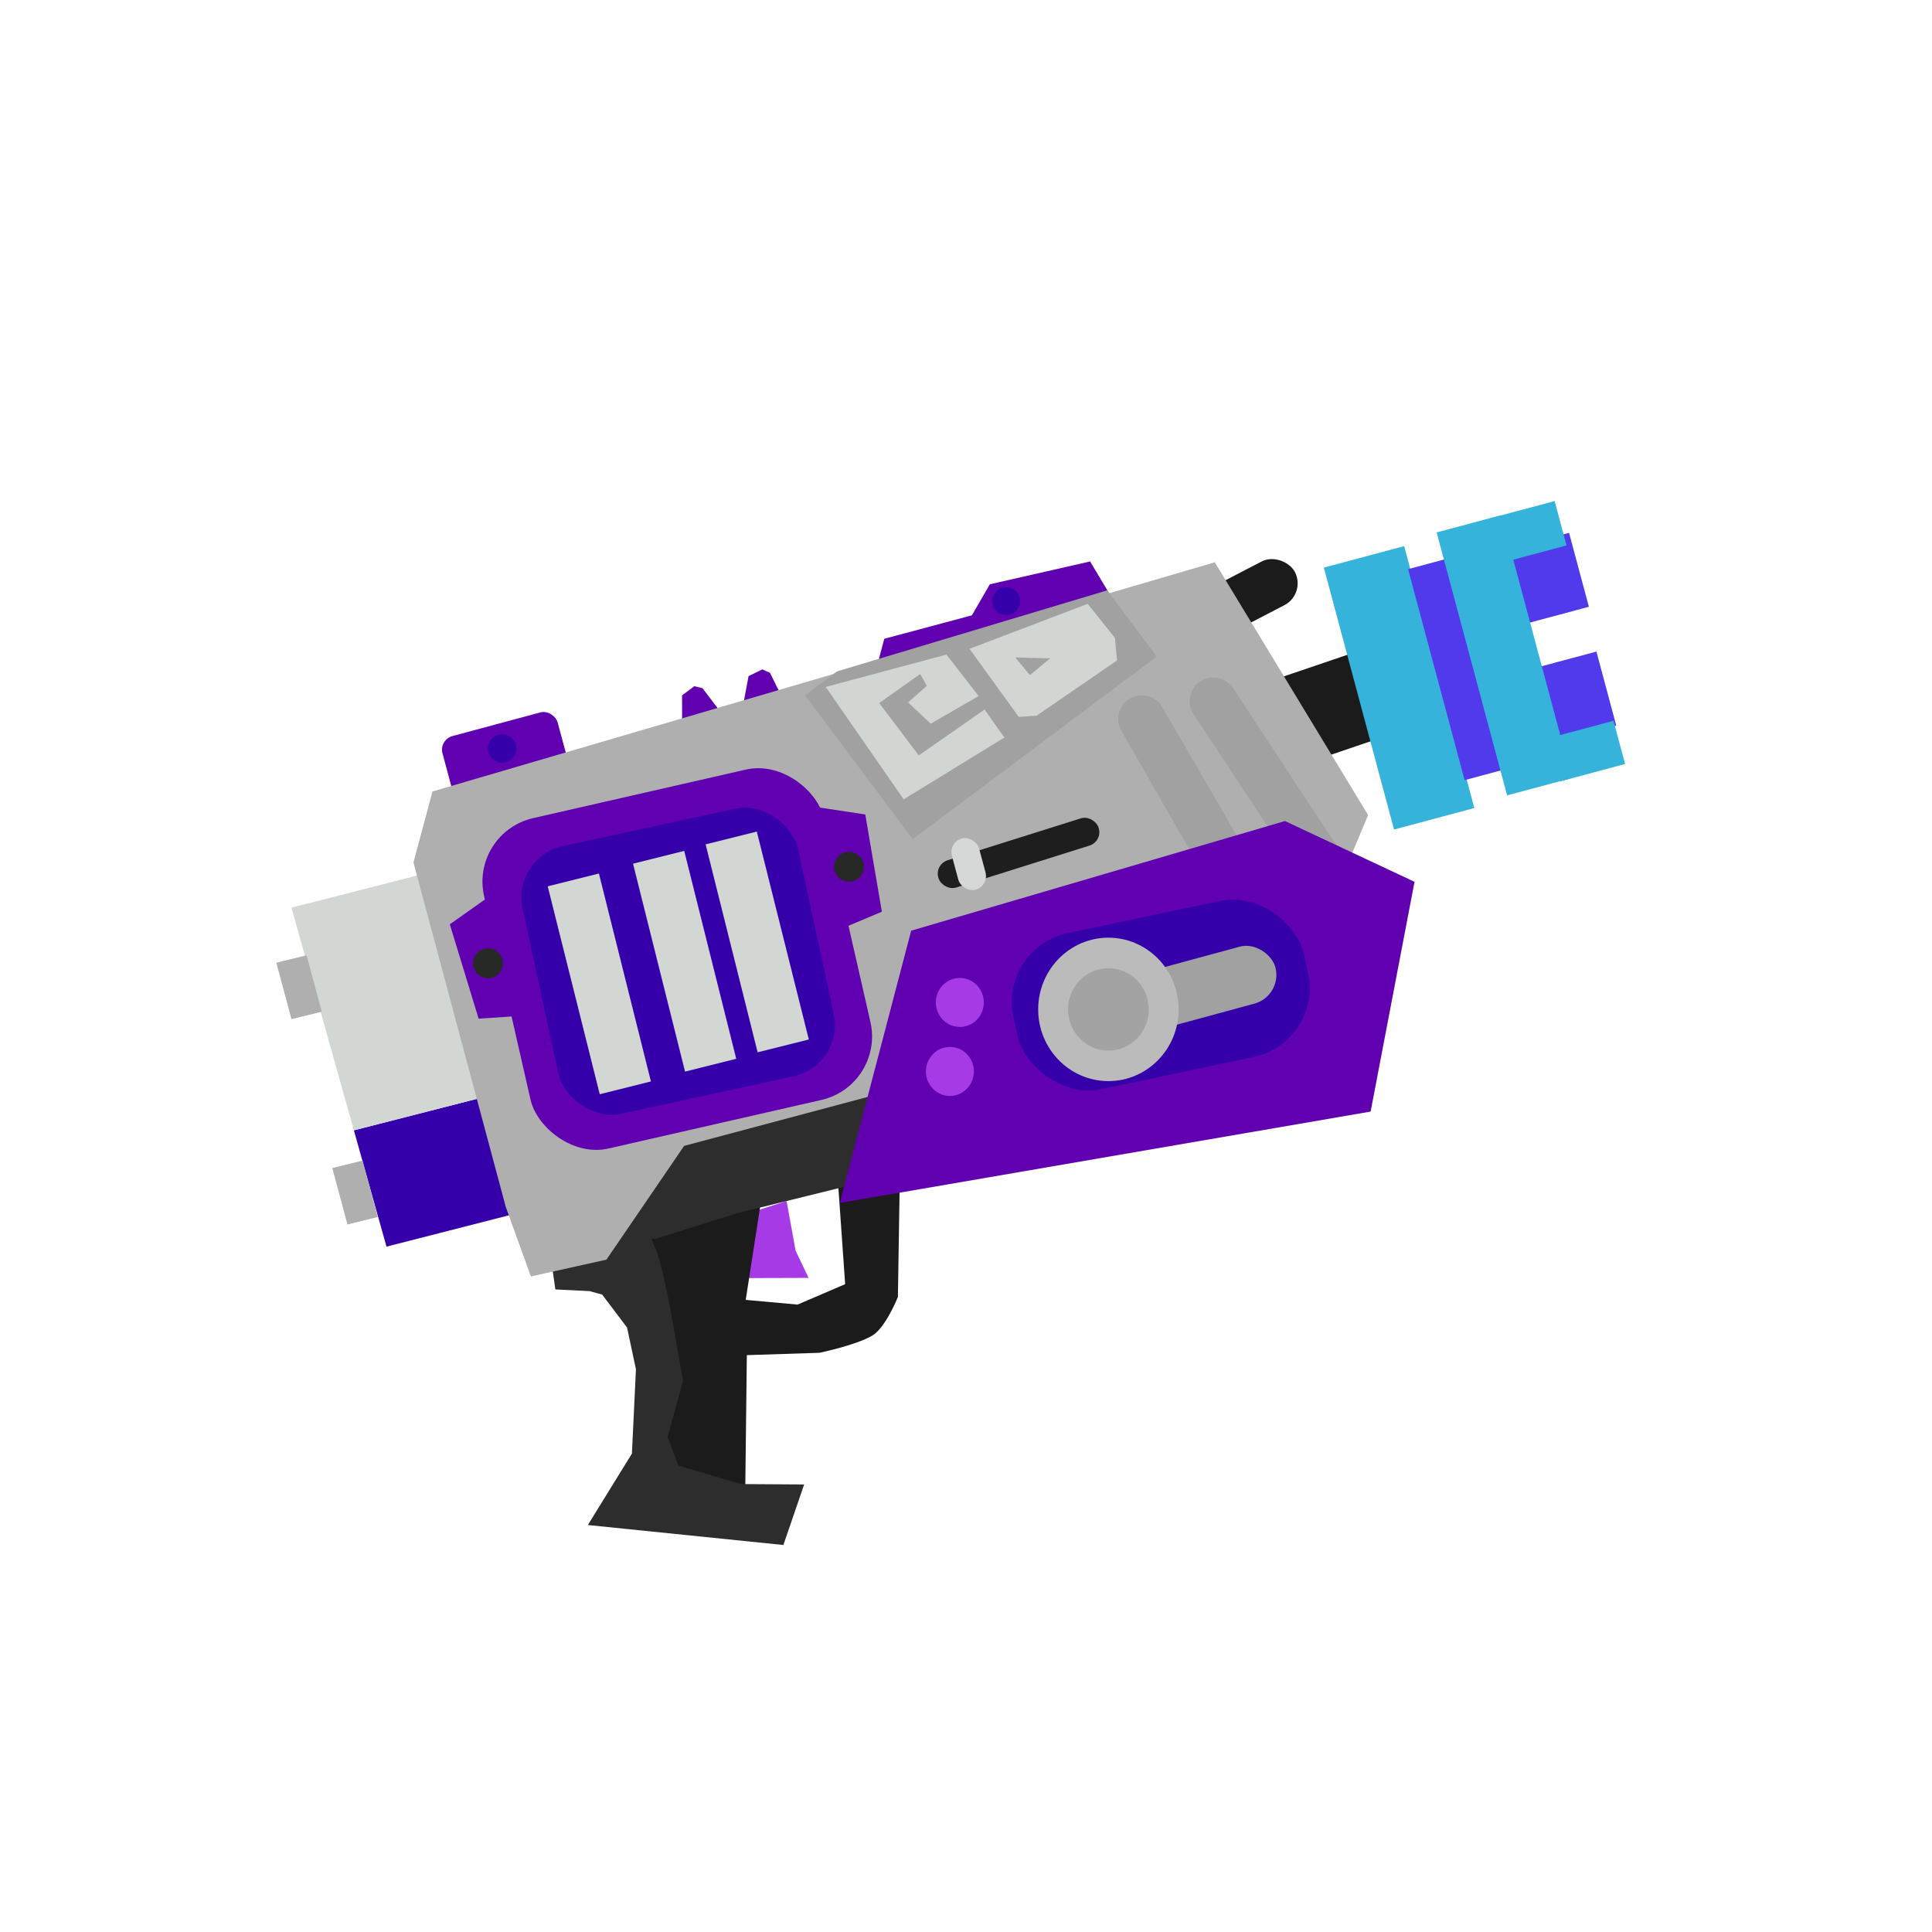 <?xml version="1.0" encoding="UTF-8" standalone="no"?>
<!-- Created with Inkscape (http://www.inkscape.org/) -->

<svg
   width="256"
   height="256"
   viewBox="0 0 67.733 67.733"
   version="1.1"
   id="svg5"
   xml:space="preserve"
   inkscape:version="1.2.2 (b0a8486541, 2022-12-01)"
   sodipodi:docname="s3custom_wicked_rapid_blaster_2d.svg"
   inkscape:export-filename="s3custom_wicked_rapid_blaster.png"
   inkscape:export-xdpi="96"
   inkscape:export-ydpi="96"
   xmlns:inkscape="http://www.inkscape.org/namespaces/inkscape"
   xmlns:sodipodi="http://sodipodi.sourceforge.net/DTD/sodipodi-0.dtd"
   xmlns:xlink="http://www.w3.org/1999/xlink"
   xmlns="http://www.w3.org/2000/svg"
   xmlns:svg="http://www.w3.org/2000/svg"><sodipodi:namedview
     id="namedview7"
     pagecolor="#505050"
     bordercolor="#eeeeee"
     borderopacity="1"
     inkscape:showpageshadow="0"
     inkscape:pageopacity="0"
     inkscape:pagecheckerboard="0"
     inkscape:deskcolor="#505050"
     inkscape:document-units="mm"
     showgrid="false"
     inkscape:zoom="12.757672"
     inkscape:cx="74.700147"
     inkscape:cy="123.69027"
     inkscape:window-width="1906"
     inkscape:window-height="1026"
     inkscape:window-x="5"
     inkscape:window-y="25"
     inkscape:window-maximized="1"
     inkscape:current-layer="layer1" /><defs
     id="defs2"><linearGradient
       id="linearGradient57280"
       inkscape:swatch="solid"><stop
         style="stop-color:#da9c35;stop-opacity:1;"
         offset="0"
         id="stop57278" /></linearGradient><linearGradient
       id="linearGradient57274"
       inkscape:swatch="solid"><stop
         style="stop-color:#da9c35;stop-opacity:1;"
         offset="0"
         id="stop57272" /></linearGradient><linearGradient
       id="linearGradient57268"
       inkscape:swatch="solid"><stop
         style="stop-color:#da9c35;stop-opacity:1;"
         offset="0"
         id="stop57266" /></linearGradient><linearGradient
       id="linearGradient57262"
       inkscape:swatch="solid"><stop
         style="stop-color:#35b3da;stop-opacity:1;"
         offset="0"
         id="stop57260" /></linearGradient><linearGradient
       id="linearGradient55804"
       inkscape:swatch="solid"><stop
         style="stop-color:#ec713a;stop-opacity:1;"
         offset="0"
         id="stop55802" /></linearGradient><linearGradient
       id="linearGradient55072"
       inkscape:swatch="solid"><stop
         style="stop-color:#d46634;stop-opacity:1;"
         offset="0"
         id="stop55070" /></linearGradient><linearGradient
       id="linearGradient47080"
       inkscape:swatch="solid"><stop
         style="stop-color:#513aec;stop-opacity:1;"
         offset="0"
         id="stop47078" /></linearGradient><linearGradient
       id="linearGradient39088"
       inkscape:swatch="solid"><stop
         style="stop-color:#910032;stop-opacity:1;"
         offset="0"
         id="stop39086" /></linearGradient><linearGradient
       id="linearGradient36904"
       inkscape:swatch="solid"><stop
         style="stop-color:#910032;stop-opacity:1;"
         offset="0"
         id="stop36902" /></linearGradient><linearGradient
       id="linearGradient34720"
       inkscape:swatch="solid"><stop
         style="stop-color:#aa0041;stop-opacity:1;"
         offset="0"
         id="stop34718" /></linearGradient><linearGradient
       id="linearGradient30353"
       inkscape:swatch="solid"><stop
         style="stop-color:#a80040;stop-opacity:1;"
         offset="0"
         id="stop30351" /></linearGradient><linearGradient
       id="linearGradient28895"
       inkscape:swatch="solid"><stop
         style="stop-color:#a80040;stop-opacity:1;"
         offset="0"
         id="stop28893" /></linearGradient><linearGradient
       id="linearGradient26711"
       inkscape:swatch="solid"><stop
         style="stop-color:#a80040;stop-opacity:1;"
         offset="0"
         id="stop26709" /></linearGradient><linearGradient
       id="linearGradient21623"
       inkscape:swatch="solid"><stop
         style="stop-color:#6cedfe;stop-opacity:1;"
         offset="0"
         id="stop21621" /></linearGradient><linearGradient
       id="linearGradient17477"
       inkscape:swatch="solid"><stop
         style="stop-color:#bea600;stop-opacity:1;"
         offset="0"
         id="stop17475" /></linearGradient><linearGradient
       id="linearGradient16019"
       inkscape:swatch="solid"><stop
         style="stop-color:#bea600;stop-opacity:1;"
         offset="0"
         id="stop16017" /></linearGradient><linearGradient
       id="linearGradient16013"
       inkscape:swatch="solid"><stop
         style="stop-color:#d2d7d3;stop-opacity:1;"
         offset="0"
         id="stop16011" /></linearGradient><linearGradient
       id="linearGradient14555"
       inkscape:swatch="solid"><stop
         style="stop-color:#c5004a;stop-opacity:1;"
         offset="0"
         id="stop14553" /></linearGradient><linearGradient
       id="linearGradient10915"
       inkscape:swatch="solid"><stop
         style="stop-color:#e41a5b;stop-opacity:1;"
         offset="0"
         id="stop10913" /></linearGradient><linearGradient
       id="linearGradient9457"
       inkscape:swatch="solid"><stop
         style="stop-color:#3500aa;stop-opacity:1;"
         offset="0"
         id="stop9455" /></linearGradient><linearGradient
       id="linearGradient6451"
       inkscape:swatch="solid"><stop
         style="stop-color:#dd195a;stop-opacity:1;"
         offset="0"
         id="stop6449" /></linearGradient><linearGradient
       id="linearGradient6445"
       inkscape:swatch="solid"><stop
         style="stop-color:#dd195a;stop-opacity:1;"
         offset="0"
         id="stop6443" /></linearGradient><linearGradient
       id="linearGradient6439"
       inkscape:swatch="solid"><stop
         style="stop-color:#a73ae7;stop-opacity:1;"
         offset="0"
         id="stop6437" /></linearGradient><linearGradient
       id="linearGradient4916"
       inkscape:swatch="solid"><stop
         style="stop-color:#c5004a;stop-opacity:1;"
         offset="0"
         id="stop4914" /></linearGradient><linearGradient
       id="linearGradient4910"
       inkscape:swatch="solid"><stop
         style="stop-color:#c5004a;stop-opacity:1;"
         offset="0"
         id="stop4908" /></linearGradient><linearGradient
       id="linearGradient4904"
       inkscape:swatch="solid"><stop
         style="stop-color:#c5004a;stop-opacity:1;"
         offset="0"
         id="stop4902" /></linearGradient><linearGradient
       id="linearGradient1985"
       inkscape:swatch="solid"><stop
         style="stop-color:#6000b0;stop-opacity:1;"
         offset="0"
         id="stop1983" /></linearGradient><linearGradient
       inkscape:collect="always"
       xlink:href="#linearGradient1985"
       id="linearGradient1987"
       x1="29.441"
       y1="35.481"
       x2="49.591"
       y2="35.481"
       gradientUnits="userSpaceOnUse" /><linearGradient
       inkscape:collect="always"
       xlink:href="#linearGradient1985"
       id="linearGradient4906"
       x1="9.56"
       y1="38.06"
       x2="21.783"
       y2="38.06"
       gradientUnits="userSpaceOnUse" /><linearGradient
       inkscape:collect="always"
       xlink:href="#linearGradient1985"
       id="linearGradient4912"
       x1="28.73"
       y1="30.422"
       x2="30.917"
       y2="30.422"
       gradientUnits="userSpaceOnUse" /><linearGradient
       inkscape:collect="always"
       xlink:href="#linearGradient1985"
       id="linearGradient4918"
       x1="15.77"
       y1="33.591"
       x2="18.243"
       y2="33.591"
       gradientUnits="userSpaceOnUse" /><linearGradient
       inkscape:collect="always"
       xlink:href="#linearGradient6439"
       id="linearGradient6441"
       x1="25.98"
       y1="43.457"
       x2="28.348"
       y2="43.457"
       gradientUnits="userSpaceOnUse" /><linearGradient
       inkscape:collect="always"
       xlink:href="#linearGradient6439"
       id="linearGradient6447"
       x1="32.809"
       y1="35.144"
       x2="34.491"
       y2="35.144"
       gradientUnits="userSpaceOnUse" /><linearGradient
       inkscape:collect="always"
       xlink:href="#linearGradient6439"
       id="linearGradient6453"
       x1="32.461"
       y1="37.563"
       x2="34.143"
       y2="37.563"
       gradientUnits="userSpaceOnUse" /><linearGradient
       inkscape:collect="always"
       xlink:href="#linearGradient9457"
       id="linearGradient9459"
       x1="27.426"
       y1="42.518"
       x2="37.849"
       y2="42.518"
       gradientUnits="userSpaceOnUse" /><linearGradient
       inkscape:collect="always"
       xlink:href="#linearGradient9457"
       id="linearGradient10917"
       x1="11.153"
       y1="37.973"
       x2="21.033"
       y2="37.973"
       gradientUnits="userSpaceOnUse" /><linearGradient
       inkscape:collect="always"
       xlink:href="#linearGradient9457"
       id="linearGradient14557"
       x1="1.248"
       y1="43.589"
       x2="6.195"
       y2="43.589"
       gradientUnits="userSpaceOnUse" /><linearGradient
       inkscape:collect="always"
       xlink:href="#linearGradient16013"
       id="linearGradient16015"
       x1="1.248"
       y1="37.419"
       x2="5.983"
       y2="37.419"
       gradientUnits="userSpaceOnUse" /><linearGradient
       inkscape:collect="always"
       xlink:href="#linearGradient16013"
       id="linearGradient16021"
       x1="11.088"
       y1="38.561"
       x2="12.938"
       y2="38.561"
       gradientUnits="userSpaceOnUse" /><linearGradient
       inkscape:collect="always"
       xlink:href="#linearGradient16013"
       id="linearGradient17479"
       x1="14.182"
       y1="38.517"
       x2="16.033"
       y2="38.517"
       gradientUnits="userSpaceOnUse" /><linearGradient
       inkscape:collect="always"
       xlink:href="#linearGradient16013"
       id="linearGradient21625"
       x1="16.815"
       y1="38.478"
       x2="18.665"
       y2="38.478"
       gradientUnits="userSpaceOnUse" /><linearGradient
       inkscape:collect="always"
       xlink:href="#linearGradient1985"
       id="linearGradient26713"
       x1="26.082"
       y1="24.016"
       x2="27.394"
       y2="24.016"
       gradientUnits="userSpaceOnUse" /><linearGradient
       inkscape:collect="always"
       xlink:href="#linearGradient1985"
       id="linearGradient28897"
       x1="23.913"
       y1="24.657"
       x2="25.171"
       y2="24.657"
       gradientUnits="userSpaceOnUse" /><linearGradient
       inkscape:collect="always"
       xlink:href="#linearGradient1985"
       id="linearGradient30355"
       x1="8.122"
       y1="30.148"
       x2="12.302"
       y2="30.148"
       gradientUnits="userSpaceOnUse" /><linearGradient
       inkscape:collect="always"
       xlink:href="#linearGradient1985"
       id="linearGradient34722"
       x1="30.808"
       y1="21.402"
       x2="38.898"
       y2="21.402"
       gradientUnits="userSpaceOnUse" /><linearGradient
       inkscape:collect="always"
       xlink:href="#linearGradient9457"
       id="linearGradient36906"
       x1="34.79"
       y1="21.073"
       x2="35.767"
       y2="21.073"
       gradientUnits="userSpaceOnUse" /><linearGradient
       inkscape:collect="always"
       xlink:href="#linearGradient9457"
       id="linearGradient39090"
       x1="17.106"
       y1="26.237"
       x2="18.108"
       y2="26.237"
       gradientUnits="userSpaceOnUse" /><linearGradient
       inkscape:collect="always"
       xlink:href="#linearGradient47080"
       id="linearGradient47082"
       x1="50.237"
       y1="42.606"
       x2="52.177"
       y2="42.606"
       gradientUnits="userSpaceOnUse" /><linearGradient
       inkscape:collect="always"
       xlink:href="#linearGradient47080"
       id="linearGradient55074"
       x1="50.362"
       y1="39.077"
       x2="52.302"
       y2="39.077"
       gradientUnits="userSpaceOnUse" /><linearGradient
       inkscape:collect="always"
       xlink:href="#linearGradient47080"
       id="linearGradient55806"
       x1="47.524"
       y1="40.942"
       x2="48.786"
       y2="40.942"
       gradientUnits="userSpaceOnUse" /><linearGradient
       inkscape:collect="always"
       xlink:href="#linearGradient57262"
       id="linearGradient57264"
       x1="48.599"
       y1="40.907"
       x2="50.539"
       y2="40.907"
       gradientUnits="userSpaceOnUse" /><linearGradient
       inkscape:collect="always"
       xlink:href="#linearGradient57262"
       id="linearGradient57270"
       x1="50.196"
       y1="44.209"
       x2="52.136"
       y2="44.209"
       gradientUnits="userSpaceOnUse" /><linearGradient
       inkscape:collect="always"
       xlink:href="#linearGradient57262"
       id="linearGradient57276"
       x1="50.196"
       y1="37.636"
       x2="52.136"
       y2="37.636"
       gradientUnits="userSpaceOnUse" /><linearGradient
       inkscape:collect="always"
       xlink:href="#linearGradient57262"
       id="linearGradient57282"
       x1="45.178"
       y1="41.031"
       x2="47.586"
       y2="41.031"
       gradientUnits="userSpaceOnUse" /></defs><g
     inkscape:label="Layer 1"
     inkscape:groupmode="layer"
     id="layer1"><rect
       style="fill:url(#linearGradient14557);fill-opacity:1.0;stroke:none;stroke-width:0.858;stroke-linecap:round;paint-order:stroke fill markers"
       id="rect146781"
       width="4.947"
       height="4.234"
       x="1.248"
       y="41.472"
       transform="matrix(0.969,-0.248,0.27,0.963,0,0)" /><rect
       style="fill:url(#linearGradient16015);fill-opacity:1;stroke:none;stroke-width:0.858;stroke-linecap:round;paint-order:stroke fill markers"
       id="rect146783"
       width="4.734"
       height="8.106"
       x="1.248"
       y="33.366"
       transform="matrix(0.969,-0.248,0.27,0.963,0,0)" /><rect
       style="fill:#afafaf;fill-opacity:1;stroke:none;stroke-width:0.858;stroke-linecap:round;paint-order:stroke fill markers"
       id="rect161515"
       width="1.093"
       height="2.048"
       x="0.582"
       y="35.084"
       ry="0"
       transform="matrix(0.971,-0.239,0.26,0.966,0,0)" /><rect
       style="fill:#afafaf;fill-opacity:1;stroke:none;stroke-width:0.858;stroke-linecap:round;paint-order:stroke fill markers"
       id="rect161517"
       width="1.093"
       height="2.048"
       x="0.606"
       y="42.541"
       ry="0"
       transform="matrix(0.971,-0.239,0.26,0.966,0,0)" /><rect
       style="fill:#1b1b1b;fill-opacity:1;stroke:none;stroke-width:0.719;stroke-linecap:round;paint-order:stroke fill markers"
       id="rect150187"
       width="4.009"
       height="1.727"
       x="27.047"
       y="37.847"
       ry="0.864"
       transform="rotate(-27.429)" /><rect
       style="fill:#1b1b1b;fill-opacity:1;stroke:none;stroke-width:0.719;stroke-linecap:round;paint-order:stroke fill markers"
       id="rect150327"
       width="4.123"
       height="3.133"
       x="33.697"
       y="36.932"
       ry="0"
       transform="rotate(-18.766)" /><rect
       style="fill:url(#linearGradient30355);fill-opacity:1.0;stroke:none;stroke-width:0.719;stroke-linecap:round;paint-order:stroke fill markers"
       id="rect151898"
       width="4.18"
       height="2.219"
       x="8.122"
       y="29.039"
       ry="0.494"
       transform="rotate(-15.052)" /><circle
       style="fill:url(#linearGradient39090);fill-opacity:1.0;stroke:none;stroke-width:0.719;stroke-linecap:round;paint-order:stroke fill markers"
       id="path152435"
       cx="17.607"
       cy="26.237"
       r="0.501" /><path
       style="fill:url(#linearGradient6441);fill-opacity:1;stroke:none;stroke-width:0.34px;stroke-linecap:butt;stroke-linejoin:miter;stroke-opacity:1"
       d="m 26.267,42.527 1.309,-0.422 0.317,1.744 0.455,0.952 -2.225,0.007 -0.143,-2.243 z"
       id="path153792" /><path
       style="fill:#1b1b1b;fill-opacity:1;stroke:none;stroke-width:0.321px;stroke-linecap:butt;stroke-linejoin:miter;stroke-opacity:1"
       d="m 22.846,51.698 0.812,-3.811 -1.461,-5.052 4.455,-0.544 -0.508,3.281 1.818,0.165 1.668,-0.716 -0.27,-3.845 2.195,-0.514 -0.076,4.807 c 0,0 -0.424,1.069 -0.896,1.353 -0.557,0.335 -1.855,0.605 -1.855,0.605 l -2.545,0.082 -0.063,5.361 z"
       id="path153713"
       sodipodi:nodetypes="ccccccccccscccc" /><path
       style="display:inline;fill:#2d2d2d;fill-opacity:1;stroke:none;stroke-width:0.326px;stroke-linecap:butt;stroke-linejoin:miter;stroke-opacity:1"
       d="m 32.14,33.011 -1.629,5.274 -7.02,1.649 -2.379,4.076 -1.734,0.545 0.092,0.651 1.202,0.059 0.44,0.122 0.872,1.156 0.311,1.462 -0.141,2.956 -1.545,2.504 6.855,0.7 0.728,-2.122 -2.214,-0.014 -2.193,-0.648 -0.381,-0.996 0.542,-1.971 -0.35,-1.993 c 0,0 -0.379,-2.167 -0.622,-2.663 -0.242,-0.496 -0.032,-0.313 -0.032,-0.313 l 2.913,-0.915 7.849,-1.935 2.104,-8.635 z"
       id="path159460"
       sodipodi:nodetypes="ccccccccccccccccccccccccc" /><path
       style="fill:url(#linearGradient28897);fill-opacity:1.0;stroke:none;stroke-width:0.286px;stroke-linecap:butt;stroke-linejoin:miter;stroke-opacity:1"
       d="m 23.914,25.257 -0.002,-0.877 0.431,-0.323 0.287,0.071 0.541,0.715 z"
       id="path152696" /><path
       style="fill:url(#linearGradient26713);fill-opacity:1.0;stroke:none;stroke-width:0.286px;stroke-linecap:butt;stroke-linejoin:miter;stroke-opacity:1"
       d="m 26.082,24.565 0.162,-0.861 0.483,-0.237 0.268,0.123 0.398,0.804 z"
       id="path152905" /><path
       style="display:inline;fill:#afafaf;fill-opacity:1;stroke:none;stroke-width:0.286px;stroke-linecap:butt;stroke-linejoin:miter;stroke-opacity:1"
       d="m 17.731,42.311 -3.236,-12.075 0.667,-2.488 27.427,-8.035 5.374,8.862 -0.666,1.596 -2.028,-0.885 -13.099,3.61 -1.426,5.474 -6.759,1.803 -2.725,3.989 -2.648,0.588 z"
       id="path136908"
       sodipodi:nodetypes="ccccccccccccc"
       sodipodi:insensitive="true" /><path
       id="rect136962"
       style="fill:#a1a1a1;fill-opacity:1;stroke-width:0.719;stroke-linecap:round;paint-order:stroke fill markers"
       d="m 40.014,24.376 c -0.147,0.003 -0.294,0.046 -0.428,0.131 -0.388,0.247 -0.501,0.758 -0.254,1.146 l 2.623,4.578 1.751,-0.338 -2.975,-5.132 C 40.57,24.506 40.294,24.369 40.014,24.376 Z"
       sodipodi:nodetypes="ccccccc" /><path
       id="path137709"
       style="fill:#a1a1a1;fill-opacity:1;stroke-width:0.719;stroke-linecap:round;paint-order:stroke fill markers"
       d="m 42.52,23.751 c -0.147,0.003 -0.294,0.046 -0.428,0.131 -0.388,0.247 -0.501,0.758 -0.254,1.146 l 3.308,5.013 1.751,-0.338 -3.66,-5.566 c -0.162,-0.254 -0.438,-0.391 -0.718,-0.385 z"
       sodipodi:nodetypes="csccccc" /><rect
       style="fill:url(#linearGradient4906);fill-opacity:1.0;stroke-width:1.082;stroke-linecap:round;paint-order:stroke fill markers"
       id="rect138668"
       width="12.223"
       height="11.88"
       x="9.56"
       y="32.121"
       ry="2.283"
       transform="rotate(-12.85)" /><rect
       style="fill:url(#linearGradient10917);fill-opacity:1.0;stroke-width:0.874;stroke-linecap:round;paint-order:stroke fill markers"
       id="rect137711"
       width="9.88"
       height="9.603"
       x="11.153"
       y="33.171"
       ry="1.845"
       transform="rotate(-12.237)" /><rect
       style="fill:url(#linearGradient16021);fill-opacity:1.0;stroke-width:0.874;stroke-linecap:round;paint-order:stroke fill markers"
       id="rect138524"
       width="1.85"
       height="7.514"
       x="11.088"
       y="34.804"
       ry="0"
       transform="rotate(-14.044)" /><rect
       style="fill:url(#linearGradient17479);fill-opacity:1.0;stroke-width:0.874;stroke-linecap:round;paint-order:stroke fill markers"
       id="rect138664"
       width="1.85"
       height="7.514"
       x="14.182"
       y="34.76"
       ry="0"
       transform="rotate(-14.044)" /><rect
       style="fill:url(#linearGradient21625);fill-opacity:1.0;stroke-width:0.874;stroke-linecap:round;paint-order:stroke fill markers"
       id="rect138666"
       width="1.85"
       height="7.514"
       x="16.815"
       y="34.721"
       ry="0"
       transform="rotate(-14.044)" /><path
       style="fill:url(#linearGradient4918);fill-opacity:1.0;stroke:none;stroke-width:0.348px;stroke-linecap:butt;stroke-linejoin:miter;stroke-opacity:1"
       d="m 17.095,31.468 -1.325,0.937 1.01,3.308 1.464,-0.098 z"
       id="path145323" /><circle
       style="fill:#272926;fill-opacity:1;stroke:none;stroke-width:0.874;stroke-linecap:round;paint-order:stroke fill markers"
       id="path145377"
       cx="17.109"
       cy="33.771"
       r="0.523" /><path
       style="fill:url(#linearGradient4912);fill-opacity:1.0;stroke:none;stroke-width:0.348px;stroke-linecap:butt;stroke-linejoin:miter;stroke-opacity:1"
       d="m 28.73,28.311 1.605,0.243 0.582,3.409 -1.352,0.569 z"
       id="path146698" /><circle
       style="fill:#272926;fill-opacity:1;stroke:none;stroke-width:0.874;stroke-linecap:round;paint-order:stroke fill markers"
       id="circle146700"
       cx="-12.955"
       cy="40.496"
       r="0.523"
       transform="matrix(-0.894,0.449,0.449,0.894,0,0)" /><g
       id="g172136"
       transform="matrix(1.21,0,0,1.21,-18.01,-9.316)"><rect
         style="fill:url(#linearGradient47082);fill-opacity:1;stroke:none;stroke-width:0.665;stroke-linecap:round;paint-order:stroke fill markers"
         id="rect147432"
         width="1.94"
         height="2.218"
         x="50.237"
         y="41.496"
         transform="rotate(-15)" /><rect
         style="fill:url(#linearGradient57282);fill-opacity:1.0;stroke:none;stroke-width:0.665;stroke-linecap:round;paint-order:stroke fill markers"
         id="rect147004"
         width="2.409"
         height="7.856"
         x="45.178"
         y="37.103"
         transform="rotate(-15)" /><rect
         style="fill:url(#linearGradient55806);fill-opacity:1.0;stroke:none;stroke-width:0.665;stroke-linecap:round;paint-order:stroke fill markers"
         id="rect147213"
         width="1.262"
         height="6.329"
         x="47.524"
         y="37.777"
         transform="rotate(-15)" /><rect
         style="fill:url(#linearGradient55074);fill-opacity:1.0;stroke:none;stroke-width:0.665;stroke-linecap:round;paint-order:stroke fill markers"
         id="rect147223"
         width="1.94"
         height="2.218"
         x="50.362"
         y="37.968"
         transform="rotate(-15)" /><rect
         style="fill:url(#linearGradient57264);fill-opacity:1;stroke:none;stroke-width:0.665;stroke-linecap:round;paint-order:stroke fill markers"
         id="rect147217"
         width="1.94"
         height="7.887"
         x="48.599"
         y="36.964"
         transform="rotate(-15)" /><rect
         style="fill:url(#linearGradient57270);fill-opacity:1.0;stroke:none;stroke-width:0.665;stroke-linecap:round;paint-order:stroke fill markers"
         id="rect147219"
         width="1.94"
         height="1.296"
         x="50.196"
         y="43.561"
         transform="rotate(-15)" /><rect
         style="fill:url(#linearGradient57276);fill-opacity:1.0;stroke:none;stroke-width:0.665;stroke-linecap:round;paint-order:stroke fill markers"
         id="rect147221"
         width="1.94"
         height="1.331"
         x="50.196"
         y="36.97"
         transform="rotate(-15)" /></g><rect
       style="fill:#1e1e1e;fill-opacity:1;stroke:none;stroke-width:0.719;stroke-linecap:round;paint-order:stroke fill markers"
       id="rect150433"
       width="5.884"
       height="1.002"
       x="22.146"
       y="38.74"
       ry="0.492"
       transform="rotate(-17.465)" /><rect
       style="fill:#d5d8d6;fill-opacity:1;stroke:none;stroke-width:0.719;stroke-linecap:round;paint-order:stroke fill markers"
       id="rect151108"
       width="0.987"
       height="1.858"
       x="24.47"
       y="37.122"
       ry="0.494"
       transform="rotate(-15)" /><path
       style="fill:url(#linearGradient34722);fill-opacity:1.0;stroke:none;stroke-width:0.316px;stroke-linecap:butt;stroke-linejoin:miter;stroke-opacity:1"
       d="m 38.898,20.823 -0.681,-1.139 -3.515,0.8 -0.628,1.088 -3.072,0.823 -0.194,0.725 z"
       id="path152907" /><path
       id="rect150381"
       style="fill:#a1a1a1;fill-opacity:1;stroke:none;stroke-width:0.795;stroke-linecap:round;paint-order:stroke fill markers"
       d="m 38.817,20.696 -9.475,2.843 -1.118,0.837 3.776,5.044 8.554,-6.403 z" /><path
       style="fill:#d2d6d3;fill-opacity:1;stroke:none;stroke-width:0.316px;stroke-linecap:butt;stroke-linejoin:miter;stroke-opacity:1"
       d="m 32.629,25.372 1.68,-0.97 -1.127,-1.453 -4.234,1.134 2.733,3.941 3.53,-2.167 -0.693,-0.982 -2.307,1.61 -1.387,-1.838 1.437,-1.019 0.232,0.416 -0.655,0.581 z"
       id="path141426" /><path
       id="path141428"
       style="fill:#d2d6d3;fill-opacity:1;stroke:none;stroke-width:0.316px;stroke-linecap:butt;stroke-linejoin:miter;stroke-opacity:1"
       d="m 38.132,21.17 -4.142,1.577 1.726,2.387 0.625,-0.043 2.818,-1.935 -0.071,-0.792 z m -2.54,1.878 1.225,0.034 -0.711,0.586 z" /><circle
       style="fill:url(#linearGradient36906);fill-opacity:1.0;stroke:none;stroke-width:0.702;stroke-linecap:round;paint-order:stroke fill markers"
       id="circle153047"
       cx="35.278"
       cy="21.073"
       r="0.489" /><path
       style="display:inline;fill:url(#linearGradient1987);fill-opacity:1;stroke:none;stroke-width:0.317px;stroke-linecap:butt;stroke-linejoin:miter;stroke-opacity:1"
       d="m 31.945,32.628 -2.504,9.546 18.611,-3.204 1.539,-8.055 -4.542,-2.13 z"
       id="path138975"
       sodipodi:nodetypes="cccccc" /><rect
       style="fill:url(#linearGradient9459);fill-opacity:1;stroke:none;stroke-width:0.395;stroke-linecap:round;stroke-dasharray:none;stroke-opacity:0.999;paint-order:stroke fill markers"
       id="rect171319"
       width="10.423"
       height="5.596"
       x="27.426"
       y="39.72"
       ry="2.469"
       transform="rotate(-11.886)" /><rect
       style="fill:#a1a1a1;fill-opacity:1;stroke:none;stroke-width:0.796;stroke-linecap:round;paint-order:stroke fill markers"
       id="rect150064"
       width="5.222"
       height="2.062"
       x="29.51"
       y="43.408"
       ry="1.031"
       transform="matrix(0.965,-0.262,0.252,0.968,0,0)" /><ellipse
       style="fill:url(#linearGradient6447);fill-opacity:1.0;stroke-width:0.796;stroke-linecap:round;paint-order:stroke fill markers"
       id="path139029"
       cx="33.65"
       cy="35.144"
       rx="0.841"
       ry="0.859" /><ellipse
       style="fill:url(#linearGradient6453);fill-opacity:1.0;stroke-width:0.796;stroke-linecap:round;paint-order:stroke fill markers"
       id="circle140273"
       cx="33.302"
       cy="37.563"
       rx="0.841"
       ry="0.859" /><ellipse
       style="fill:#bbbbbb;fill-opacity:1;stroke:none;stroke-width:0.796;stroke-linecap:round;paint-order:stroke fill markers"
       id="path149030"
       cx="38.859"
       cy="35.388"
       rx="2.462"
       ry="2.514" /><ellipse
       style="fill:#a3a3a3;fill-opacity:1;stroke:none;stroke-width:0.457;stroke-linecap:round;paint-order:stroke fill markers"
       id="circle149929"
       cx="38.859"
       cy="35.388"
       rx="1.415"
       ry="1.445" /></g></svg>
